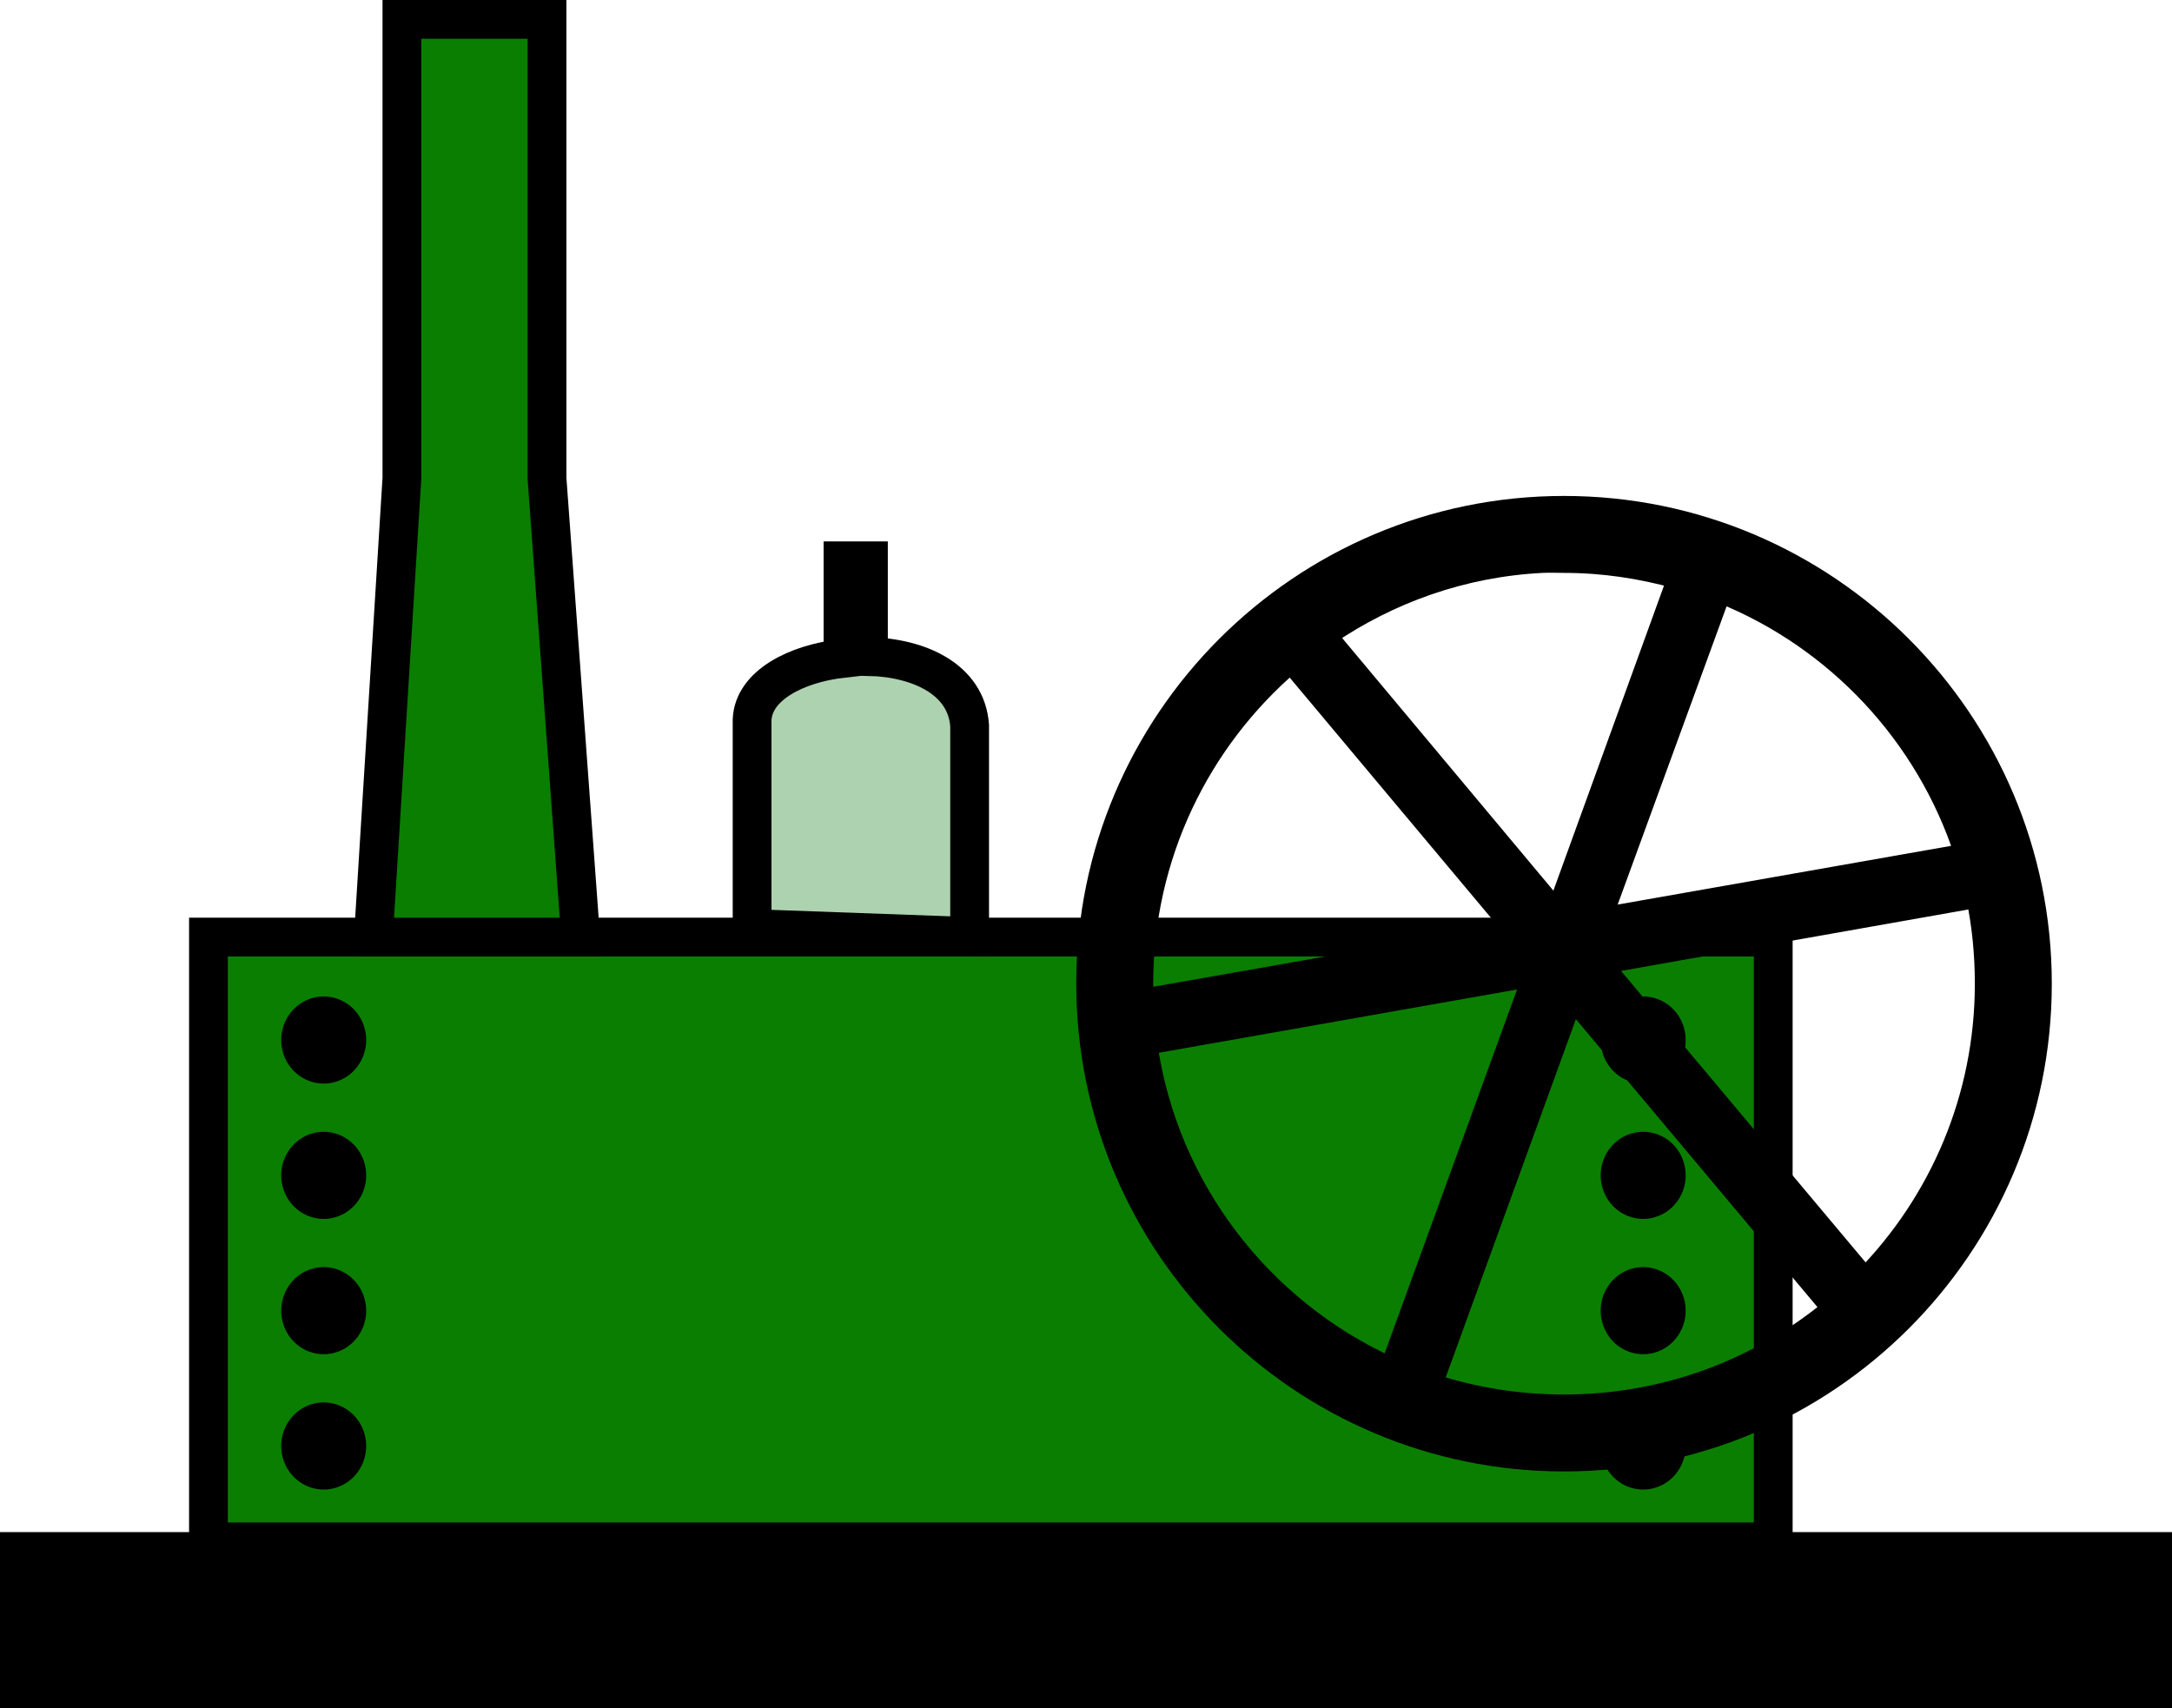 <?xml version="1.0" encoding="UTF-8" standalone="no"?>
<!-- Created with Inkscape (http://www.inkscape.org/) -->
<svg
   xmlns:svg="http://www.w3.org/2000/svg"
   xmlns="http://www.w3.org/2000/svg"
   xmlns:xlink="http://www.w3.org/1999/xlink"
   version="1.0"
   width="224.041"
   height="176.183"
   id="svg2">
  <defs
     id="defs5" />
  <rect
     width="222.041"
     height="16.14"
     x="1"
     y="159.043"
     id="rect2384"
     style="fill:#000000;fill-opacity:1;fill-rule:evenodd;stroke:#000000;stroke-width:2;stroke-opacity:1" />
  <rect
     width="161.405"
     height="62.381"
     x="21.503"
     y="96.662"
     id="rect2386"
     style="fill:#0a7e00;fill-opacity:1;fill-rule:evenodd;stroke:#000000;stroke-width:4;stroke-miterlimit:4;stroke-dasharray:none;stroke-opacity:1" />
  <path
     d="M 41.457,2 L 56.423,2 L 56.423,49.331 L 59.891,96.662 L 38.516,96.662 L 41.457,49.331 L 41.457,2 z"
     id="rect2388"
     style="fill:#0a7e00;fill-opacity:1;fill-rule:evenodd;stroke:#000000;stroke-width:4;stroke-miterlimit:4;stroke-opacity:1" />
  <path
     d="M 86.954,57.846 L 86.954,67.909 C 82.115,68.45 77.748,70.701 77.579,74.221 L 77.579,95.784 L 100.017,96.596 L 100.017,74.846 C 99.675,70.02 94.734,67.838 89.579,67.721 L 89.579,57.846 L 86.954,57.846 z"
     id="path2392"
     style="fill:#66ab69;fill-opacity:0.533;fill-rule:evenodd;stroke:#000000;stroke-width:4;stroke-linecap:butt;stroke-linejoin:miter;stroke-miterlimit:4;stroke-dasharray:none;stroke-opacity:1" />
  <path
     d="M 20.721,57.139 A 1.69,1.745 0 1 1 17.34,57.139 A 1.69,1.745 0 1 1 20.721,57.139 z"
     transform="matrix(2,0,0,2,-4.671,-6.996)"
     id="path3179"
     style="fill:#000000;fill-opacity:1;fill-rule:evenodd;stroke:#000000;stroke-opacity:1" />
  <use
     transform="translate(-1.2207032e-8,13.959)"
     id="use3181"
     x="0"
     y="0"
     width="118"
     height="94"
     xlink:href="#path3179" />
  <use
     transform="translate(-1.2207032e-8,13.959)"
     id="use3183"
     x="0"
     y="0"
     width="118"
     height="94"
     xlink:href="#use3181" />
  <use
     transform="translate(-1.2207032e-8,13.959)"
     id="use3185"
     x="0"
     y="0"
     width="118"
     height="94"
     xlink:href="#use3183" />
  <path
     d="M 20.721,57.139 A 1.69,1.745 0 1 1 17.34,57.139 A 1.69,1.745 0 1 1 20.721,57.139 z"
     transform="matrix(2,0,0,2,131.433,-6.996)"
     id="path3187"
     style="fill:#0a7e00;fill-opacity:0.408;fill-rule:evenodd;stroke:#000000;stroke-opacity:1" />
  <use
     transform="translate(136.104,13.959)"
     id="use3189"
     x="0"
     y="0"
     width="118"
     height="94"
     xlink:href="#path3179" />
  <use
     transform="translate(136.104,13.959)"
     id="use3191"
     x="0"
     y="0"
     width="118"
     height="94"
     xlink:href="#use3181" />
  <use
     transform="translate(136.104,13.959)"
     id="use3193"
     x="0"
     y="0"
     width="118"
     height="94"
     xlink:href="#use3183" />
  <path
     d="M 161.329,52.159 C 134.119,52.159 112.017,74.261 112.017,101.471 C 112.017,128.682 134.119,150.784 161.329,150.784 C 188.539,150.784 210.642,128.682 210.642,101.471 C 210.642,74.261 188.539,52.159 161.329,52.159 z M 159.079,58.096 C 159.818,58.059 160.58,58.096 161.329,58.096 C 165.37,58.096 169.243,58.688 172.954,59.721 L 160.579,93.846 L 136.954,65.596 C 143.328,61.241 150.881,58.512 159.079,58.096 z M 177.517,61.221 C 189.353,65.983 198.6,75.822 202.579,88.034 L 165.329,94.596 L 177.517,61.221 z M 133.142,68.471 L 156.392,96.221 L 118.017,102.971 C 118,102.476 117.954,101.971 117.954,101.471 C 117.954,88.272 123.848,76.442 133.142,68.471 z M 203.829,92.659 C 204.415,95.501 204.704,98.455 204.704,101.471 C 204.704,113.246 200.005,123.907 192.392,131.721 L 165.329,99.471 L 203.829,92.659 z M 158.017,100.784 L 143.392,140.971 C 130.215,134.978 120.546,122.607 118.392,107.784 L 158.017,100.784 z M 162.204,103.159 L 188.892,134.971 C 181.394,141.159 171.811,144.846 161.329,144.846 C 156.612,144.846 152.08,144.113 147.829,142.721 L 162.204,103.159 z"
     id="path2390"
     style="fill:#000000;fill-opacity:1;fill-rule:evenodd;stroke:#000000;stroke-width:2;stroke-opacity:1" />
</svg>
